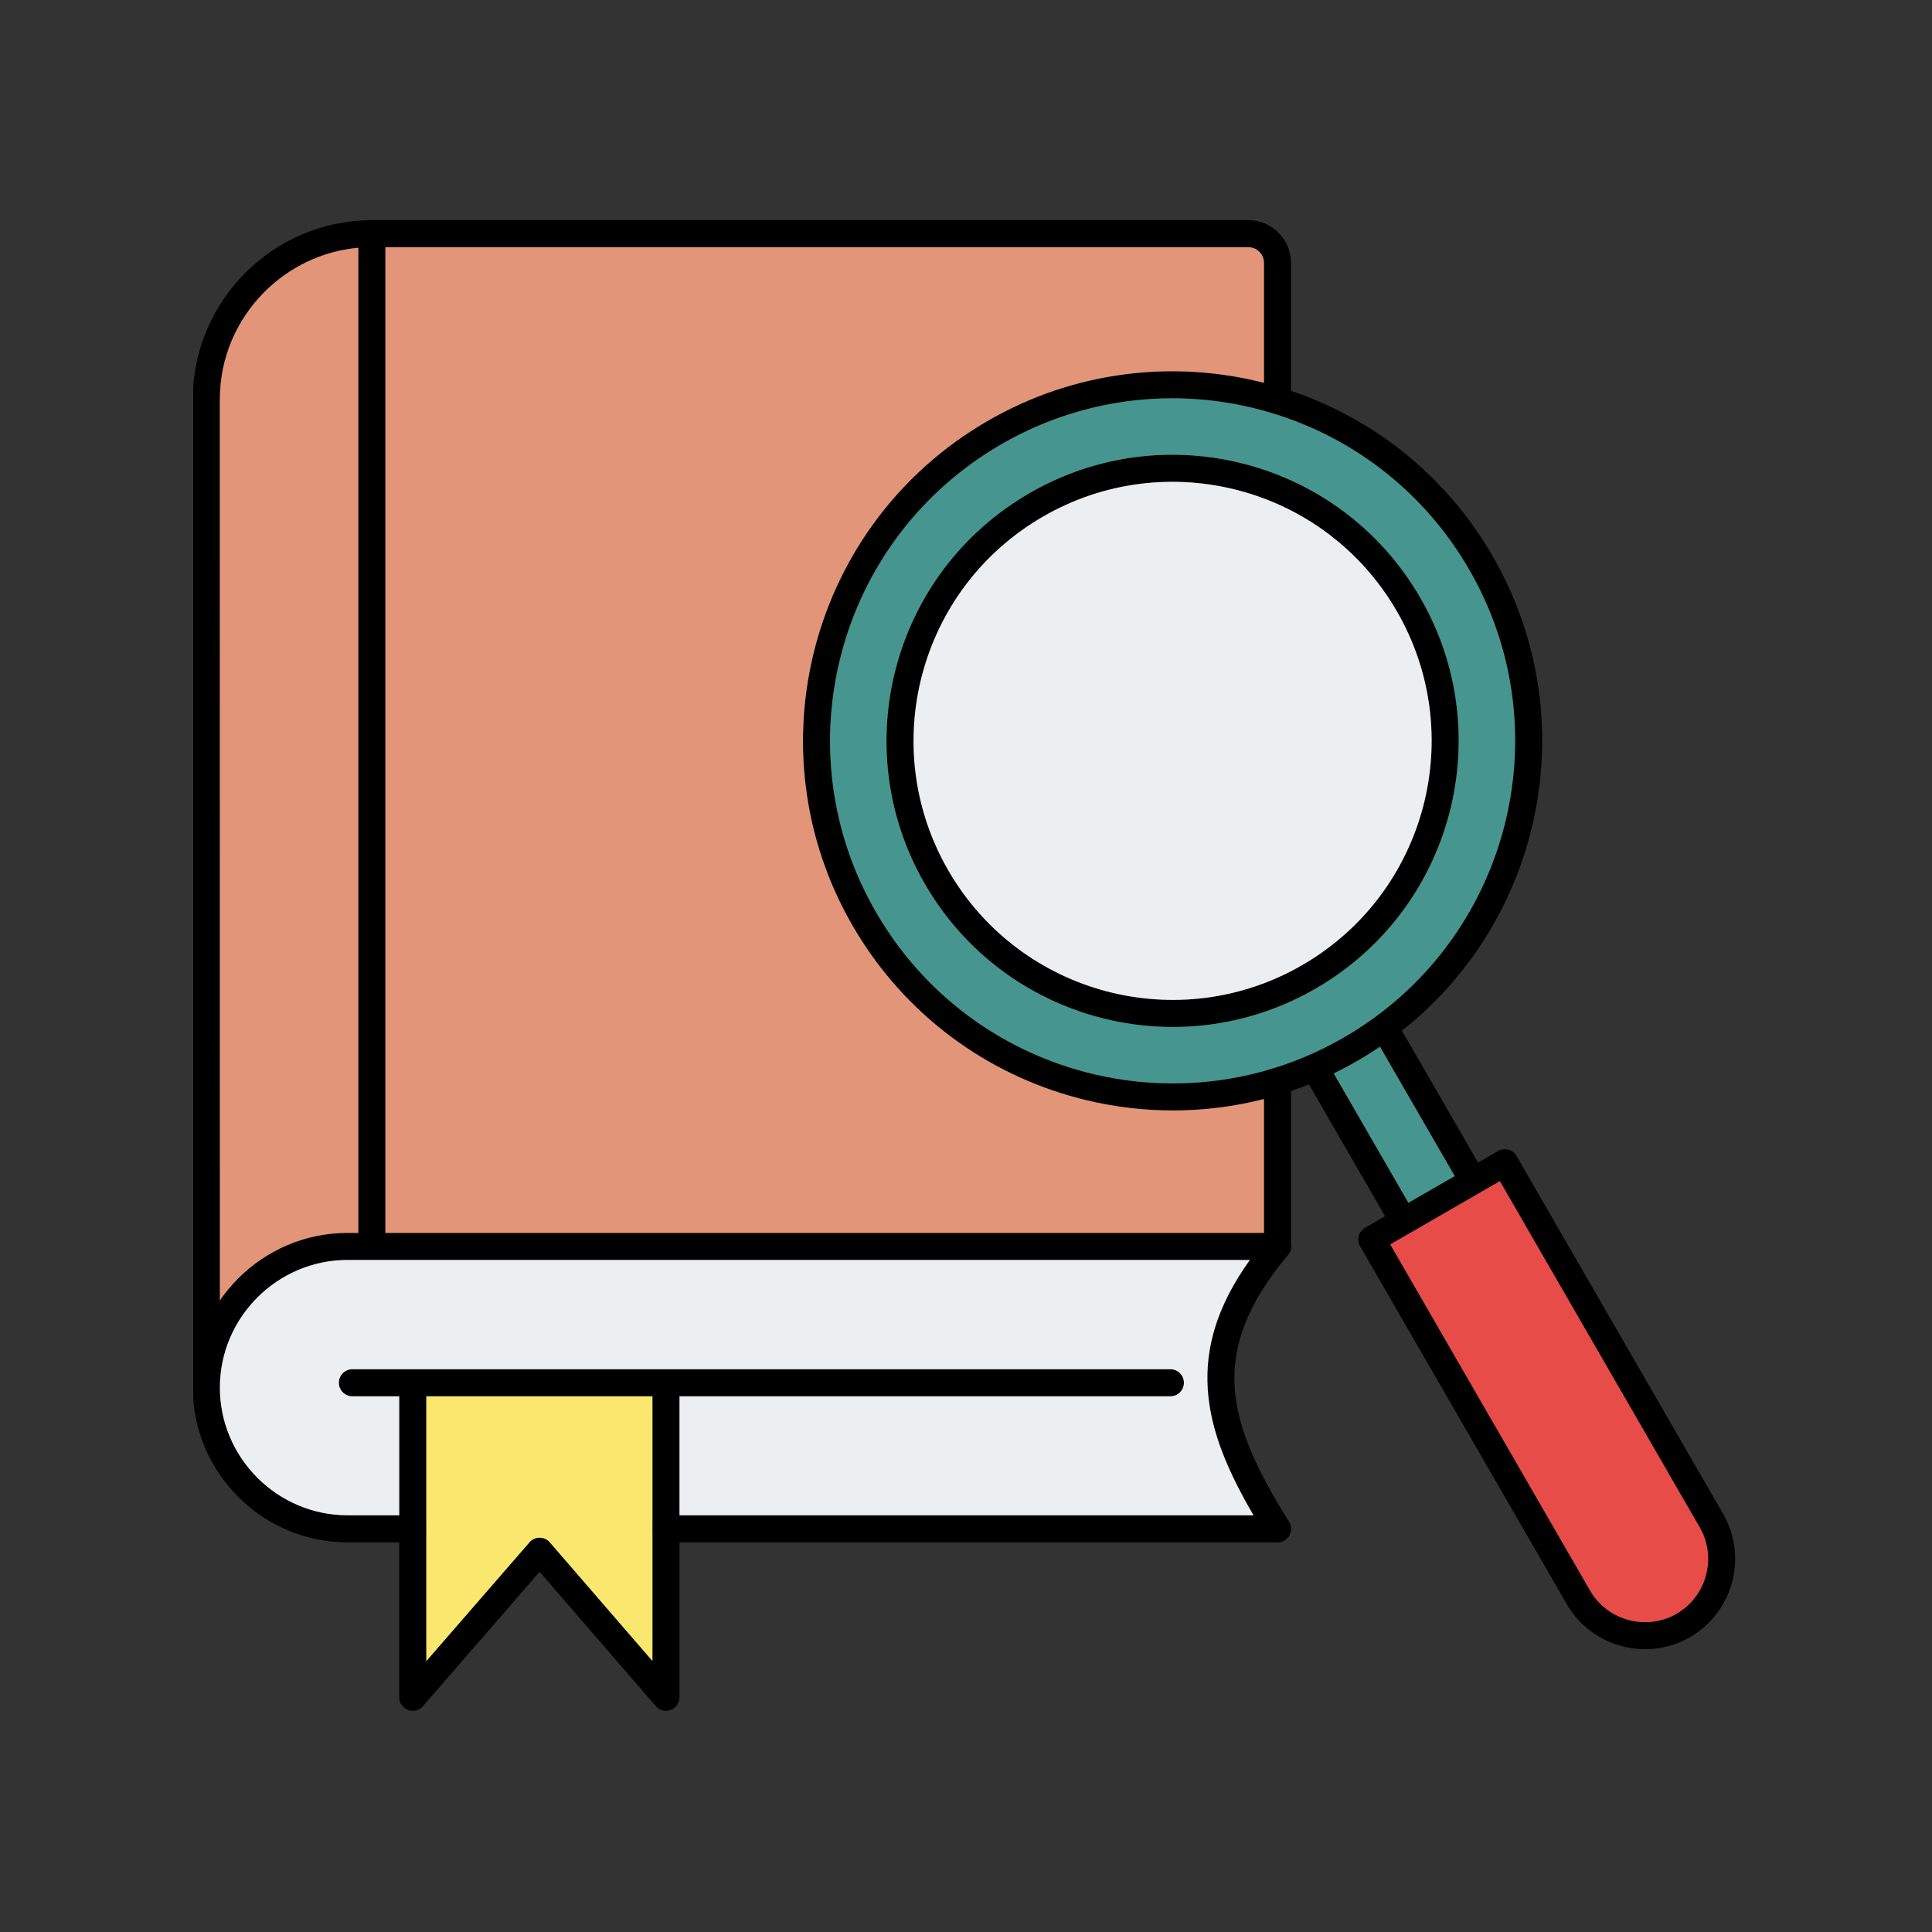<svg xmlns="http://www.w3.org/2000/svg" xmlns:xlink="http://www.w3.org/1999/xlink" width="500" zoomAndPan="magnify" viewBox="0 0 375 375" height="500" preserveAspectRatio="xMidYMid meet" version="1.0"><rect x="0" y="0" width="375" height="375" fill="#333333" stroke="none"/><defs><clipPath id="1046513b6e"><path d="M 37.5 42.375 L 251 42.375 L 251 271 L 37.5 271 Z M 37.5 42.375 " clip-rule="nonzero"/></clipPath><clipPath id="fd86be4a40"><path d="M 69 42.375 L 75 42.375 L 75 245 L 69 245 Z M 69 42.375 " clip-rule="nonzero"/></clipPath><clipPath id="cea50ebace"><path d="M 37.5 239 L 251 239 L 251 300 L 37.5 300 Z M 37.5 239 " clip-rule="nonzero"/></clipPath><clipPath id="cdc3a5c49e"><path d="M 77 265 L 132 265 L 132 332.625 L 77 332.625 Z M 77 265 " clip-rule="nonzero"/></clipPath></defs><g clip-path="url(#1046513b6e)"><path fill="#000000" d="M 37.453 268.223 C 37.453 269.668 38.625 270.84 40.07 270.84 C 41.516 270.84 42.688 269.668 42.688 268.223 L 42.664 77.488 L 42.676 77.488 L 42.676 77.484 C 42.676 69.375 45.992 62 51.344 56.652 C 56.699 51.297 64.074 47.973 72.176 47.973 L 72.176 47.984 L 242.289 47.984 C 243.125 47.984 243.887 48.328 244.438 48.879 C 244.992 49.434 245.336 50.195 245.336 51.027 L 245.336 77.766 C 245.336 79.215 246.512 80.391 247.961 80.391 C 249.41 80.391 250.586 79.215 250.586 77.766 L 250.586 51.027 C 250.586 48.742 249.656 46.668 248.152 45.168 C 246.648 43.664 244.574 42.73 242.289 42.73 L 72.176 42.73 L 72.176 42.742 C 62.609 42.742 53.922 46.648 47.629 52.941 C 41.332 59.238 37.422 67.926 37.422 77.484 L 37.422 77.488 L 37.434 77.488 Z M 250.586 209.855 C 250.586 208.406 249.41 207.23 247.961 207.23 C 246.512 207.23 245.336 208.406 245.336 209.855 L 245.336 241.93 C 245.336 243.383 246.512 244.559 247.961 244.559 C 249.41 244.559 250.586 243.383 250.586 241.93 Z M 250.586 209.855 " fill-opacity="1" fill-rule="nonzero"/></g><g clip-path="url(#fd86be4a40)"><path fill="#000000" d="M 74.805 45.355 C 74.805 43.906 73.629 42.73 72.18 42.73 C 70.73 42.73 69.555 43.906 69.555 45.355 L 69.555 241.93 C 69.555 243.379 70.73 244.555 72.18 244.555 C 73.629 244.555 74.805 243.379 74.805 241.93 Z M 74.805 45.355 " fill-opacity="1" fill-rule="nonzero"/></g><g clip-path="url(#cea50ebace)"><path fill="#000000" d="M 247.961 299.367 C 249.41 299.367 250.586 298.191 250.586 296.742 C 250.586 295.293 249.41 294.117 247.961 294.117 L 129.262 294.117 C 127.812 294.117 126.637 295.293 126.637 296.742 C 126.637 298.191 127.812 299.367 129.262 299.367 Z M 80.117 299.367 C 81.57 299.367 82.746 298.191 82.746 296.742 C 82.746 295.293 81.57 294.117 80.117 294.117 L 67.453 294.117 C 60.645 294.117 54.449 291.328 49.957 286.836 C 45.465 282.344 42.676 276.148 42.676 269.336 C 42.676 262.523 45.465 256.328 49.957 251.836 C 54.449 247.344 60.645 244.555 67.453 244.555 L 247.961 244.555 C 249.41 244.555 250.586 243.379 250.586 241.93 C 250.586 240.477 249.41 239.301 247.961 239.301 L 67.453 239.301 C 59.191 239.301 51.684 242.68 46.242 248.121 C 40.801 253.562 37.422 261.074 37.422 269.336 C 37.422 277.598 40.801 285.105 46.242 290.547 C 51.684 295.992 59.191 299.367 67.453 299.367 Z M 80.117 299.367 " fill-opacity="1" fill-rule="nonzero"/></g><path fill="#000000" d="M 68.398 265.766 C 66.949 265.766 65.773 266.941 65.773 268.391 C 65.773 269.84 66.949 271.016 68.398 271.016 L 227.172 271.016 C 228.621 271.016 229.797 269.84 229.797 268.391 C 229.797 266.941 228.621 265.766 227.172 265.766 Z M 68.398 265.766 " fill-opacity="1" fill-rule="nonzero"/><path fill="#000000" d="M 245.734 298.129 C 246.5 299.359 248.117 299.734 249.348 298.969 C 250.574 298.203 250.953 296.586 250.188 295.359 C 244.289 285.902 240.207 277.59 239.656 269.379 C 239.117 261.32 242.004 253.113 249.973 243.613 C 250.902 242.5 250.754 240.848 249.645 239.918 C 248.535 238.992 246.879 239.137 245.953 240.246 C 237.016 250.902 233.793 260.312 234.426 269.73 C 235.047 278.992 239.422 288.008 245.734 298.129 Z M 245.734 298.129 " fill-opacity="1" fill-rule="nonzero"/><g clip-path="url(#cdc3a5c49e)"><path fill="#000000" d="M 131.887 268.391 C 131.887 266.941 130.711 265.766 129.262 265.766 C 127.812 265.766 126.637 266.941 126.637 268.391 L 126.637 322.402 L 106.723 299.379 L 106.73 299.371 C 105.781 298.273 104.121 298.156 103.023 299.102 C 102.875 299.234 102.742 299.379 102.629 299.531 L 82.746 322.426 L 82.746 268.391 C 82.746 266.941 81.57 265.766 80.117 265.766 C 78.668 265.766 77.492 266.941 77.492 268.391 L 77.492 329.441 C 77.492 330.176 77.801 330.906 78.398 331.426 C 79.492 332.375 81.152 332.258 82.102 331.164 L 80.117 329.441 L 82.098 331.156 L 104.738 305.086 L 127.148 331 C 127.625 331.648 128.395 332.066 129.262 332.066 C 130.711 332.066 131.887 330.891 131.887 329.441 Z M 131.887 268.391 " fill-opacity="1" fill-rule="nonzero"/></g><path fill="#000000" d="M 190.008 82.711 C 206.875 72.332 226.355 69.77 244.211 74.023 C 262.07 78.273 278.309 89.34 288.688 106.211 C 299.07 123.078 301.629 142.559 297.379 160.414 C 293.125 178.273 282.059 194.512 265.191 204.891 C 248.32 215.27 228.844 217.832 210.988 213.578 C 193.129 209.328 176.891 198.262 166.508 181.391 C 156.129 164.523 153.566 145.043 157.82 127.188 C 162.074 109.328 173.137 93.09 190.008 82.711 Z M 243 79.129 C 226.449 75.188 208.391 77.562 192.758 87.184 C 177.125 96.805 166.867 111.852 162.93 128.398 C 158.988 144.949 161.359 163.008 170.98 178.641 C 180.602 194.277 195.648 204.531 212.195 208.473 C 228.75 212.414 246.805 210.039 262.441 200.418 C 278.074 190.797 288.328 175.75 292.27 159.203 C 296.211 142.652 293.84 124.594 284.215 108.961 C 274.598 93.324 259.551 83.07 243 79.129 Z M 243 79.129 " fill-opacity="1" fill-rule="nonzero"/><path fill="#000000" d="M 198.5 96.512 C 211.559 88.477 226.637 86.492 240.457 89.785 C 254.285 93.078 266.852 101.645 274.891 114.703 C 282.926 127.758 284.906 142.84 281.613 156.66 C 278.324 170.484 269.758 183.055 256.699 191.09 C 243.641 199.125 228.562 201.109 214.738 197.816 C 200.914 194.523 188.344 185.957 180.309 172.898 C 172.273 159.844 170.293 144.762 173.582 130.941 C 176.875 117.117 185.441 104.547 198.5 96.512 Z M 239.246 94.895 C 226.73 91.914 213.074 93.707 201.25 100.984 C 189.426 108.258 181.672 119.637 178.691 132.152 C 175.711 144.672 177.504 158.324 184.781 170.152 C 192.059 181.973 203.438 189.73 215.949 192.707 C 228.469 195.688 242.125 193.895 253.949 186.617 C 265.773 179.344 273.527 167.965 276.508 155.449 C 279.488 142.93 277.691 129.277 270.418 117.449 C 263.141 105.629 251.762 97.871 239.246 94.895 Z M 239.246 94.895 " fill-opacity="1" fill-rule="nonzero"/><path fill="#000000" d="M 270.957 198.055 C 270.23 196.801 268.629 196.375 267.375 197.098 C 266.125 197.824 265.699 199.426 266.422 200.68 L 283.664 230.543 C 284.391 231.797 285.992 232.223 287.246 231.5 C 288.496 230.773 288.926 229.172 288.199 227.918 Z M 270.152 238.336 C 270.871 239.59 272.469 240.02 273.719 239.301 C 274.973 238.582 275.406 236.984 274.684 235.73 L 257.445 205.867 C 256.723 204.617 255.125 204.184 253.875 204.902 C 252.621 205.625 252.191 207.223 252.91 208.473 Z M 270.152 238.336 " fill-opacity="1" fill-rule="nonzero"/><path fill="#000000" d="M 265.117 238.223 L 290.77 223.414 L 290.77 223.406 C 292.023 222.684 293.629 223.113 294.355 224.367 C 294.387 224.422 294.414 224.477 294.441 224.527 L 334.453 293.828 L 334.457 293.828 C 334.504 293.906 334.547 293.988 334.582 294.07 C 336.879 298.191 337.328 302.871 336.191 307.121 C 335.043 311.398 332.297 315.246 328.219 317.664 C 328.086 317.758 327.945 317.832 327.801 317.898 C 323.676 320.195 318.996 320.645 314.75 319.504 C 310.414 318.344 306.516 315.535 304.105 311.359 L 264 241.898 L 263.996 241.898 C 263.27 240.641 263.699 239.035 264.957 238.309 C 265.008 238.277 265.062 238.25 265.117 238.223 Z M 291.121 229.262 L 269.848 241.543 L 308.641 308.73 C 310.328 311.652 313.059 313.621 316.102 314.438 C 319.086 315.234 322.355 314.934 325.23 313.344 C 325.289 313.301 325.352 313.262 325.418 313.227 L 325.418 313.23 C 328.34 311.543 330.309 308.812 331.121 305.77 C 331.922 302.785 331.617 299.516 330.027 296.641 C 329.988 296.582 329.945 296.52 329.91 296.457 L 329.914 296.453 Z M 291.121 229.262 " fill-opacity="1" fill-rule="nonzero"/><path fill="#eceff1" d="M 227.172 271.016 L 131.891 271.016 L 131.891 294.117 L 243.309 294.117 C 238.316 285.586 234.965 277.75 234.426 269.727 C 233.883 261.602 236.207 253.477 242.598 244.555 L 67.453 244.555 C 60.645 244.555 54.449 247.344 49.957 251.836 C 45.465 256.328 42.676 262.523 42.676 269.336 C 42.676 276.148 45.465 282.344 49.957 286.836 C 54.449 291.328 60.645 294.117 67.453 294.117 L 77.492 294.117 L 77.492 271.016 L 68.402 271.016 C 66.949 271.016 65.773 269.84 65.773 268.391 C 65.773 266.941 66.949 265.766 68.402 265.766 L 227.172 265.766 C 228.621 265.766 229.797 266.941 229.797 268.391 C 229.797 269.84 228.621 271.016 227.172 271.016 Z M 227.172 271.016 " fill-opacity="1" fill-rule="evenodd"/><path fill="#fae76d" d="M 126.637 296.742 L 126.637 271.02 L 82.746 271.02 L 82.746 322.426 L 102.629 299.531 C 102.742 299.379 102.875 299.234 103.023 299.105 C 104.121 298.156 105.781 298.277 106.73 299.375 L 106.723 299.379 L 126.637 322.402 Z M 126.637 296.742 " fill-opacity="1" fill-rule="evenodd"/><path fill="#e29579" d="M 69.555 239.305 L 69.555 48.09 C 62.488 48.723 56.113 51.883 51.344 56.652 C 45.992 62 42.676 69.375 42.676 77.484 L 42.676 77.488 L 42.664 77.488 L 42.684 252.402 C 43.738 250.867 44.93 249.434 46.242 248.125 C 51.684 242.684 59.191 239.305 67.453 239.305 Z M 69.555 239.305 " fill-opacity="1" fill-rule="evenodd"/><path fill="#e29579" d="M 74.805 47.984 L 74.805 239.305 L 245.336 239.305 L 245.336 213.324 C 233.941 216.234 222.148 216.238 210.988 213.578 C 193.129 209.328 176.891 198.262 166.508 181.391 C 156.129 164.523 153.566 145.043 157.82 127.188 C 162.074 109.328 173.137 93.09 190.008 82.711 C 206.875 72.332 226.355 69.77 244.211 74.023 C 244.586 74.109 244.961 74.203 245.336 74.301 L 245.336 51.027 C 245.336 50.191 244.992 49.434 244.438 48.879 C 243.887 48.328 243.125 47.984 242.289 47.984 Z M 74.805 47.984 " fill-opacity="1" fill-rule="evenodd"/><path fill="#46958e" d="M 162.93 128.398 C 158.988 144.949 161.359 163.008 170.98 178.641 C 180.602 194.277 195.648 204.531 212.195 208.473 C 223.555 211.176 235.617 210.906 247.121 207.363 C 247.164 207.352 247.207 207.34 247.246 207.328 C 252.469 205.707 257.57 203.414 262.441 200.418 C 278.074 190.797 288.328 175.75 292.27 159.203 C 296.211 142.652 293.84 124.594 284.215 108.961 C 275.434 94.684 262.125 84.895 247.285 80.301 C 247.219 80.285 247.156 80.266 247.094 80.242 C 245.742 79.828 244.375 79.457 243 79.129 C 226.449 75.188 208.391 77.562 192.758 87.184 C 177.125 96.805 166.867 111.852 162.93 128.398 Z M 214.738 197.816 C 200.914 194.523 188.344 185.957 180.309 172.898 C 172.273 159.844 170.293 144.762 173.582 130.941 C 176.875 117.117 185.441 104.547 198.5 96.512 C 211.559 88.477 226.637 86.492 240.457 89.785 C 254.285 93.078 266.852 101.645 274.891 114.703 C 282.926 127.758 284.906 142.84 281.613 156.66 C 278.324 170.484 269.758 183.055 256.699 191.09 C 243.641 199.125 228.562 201.109 214.738 197.816 Z M 214.738 197.816 " fill-opacity="1" fill-rule="evenodd"/><path fill="#eceff1" d="M 178.691 132.152 C 175.711 144.672 177.504 158.324 184.781 170.152 C 192.059 181.973 203.438 189.73 215.949 192.707 C 228.469 195.688 242.125 193.895 253.949 186.617 C 265.773 179.344 273.527 167.965 276.508 155.449 C 279.488 142.93 277.691 129.277 270.418 117.449 C 263.141 105.629 251.762 97.871 239.246 94.895 C 226.73 91.914 213.074 93.707 201.25 100.984 C 189.426 108.258 181.672 119.637 178.691 132.152 Z M 178.691 132.152 " fill-opacity="1" fill-rule="evenodd"/><path fill="#46958e" d="M 258.879 208.355 L 273.371 233.457 L 282.355 228.273 L 267.859 203.168 C 266.984 203.758 266.098 204.332 265.191 204.891 C 263.125 206.164 261.016 207.316 258.879 208.355 Z M 258.879 208.355 " fill-opacity="1" fill-rule="evenodd"/><path fill="#e74c49" d="M 287.223 231.512 L 269.848 241.543 L 308.641 308.734 C 310.328 311.656 313.059 313.621 316.102 314.438 C 319.086 315.238 322.355 314.934 325.23 313.344 C 325.289 313.301 325.352 313.262 325.418 313.227 L 325.418 313.23 C 328.34 311.543 330.309 308.812 331.121 305.77 C 331.922 302.789 331.617 299.516 330.027 296.641 C 329.988 296.582 329.945 296.52 329.91 296.457 L 329.914 296.453 L 291.121 229.262 L 287.262 231.488 C 287.258 231.492 287.25 231.496 287.246 231.5 C 287.238 231.504 287.23 231.508 287.223 231.512 Z M 287.223 231.512 " fill-opacity="1" fill-rule="evenodd"/></svg>